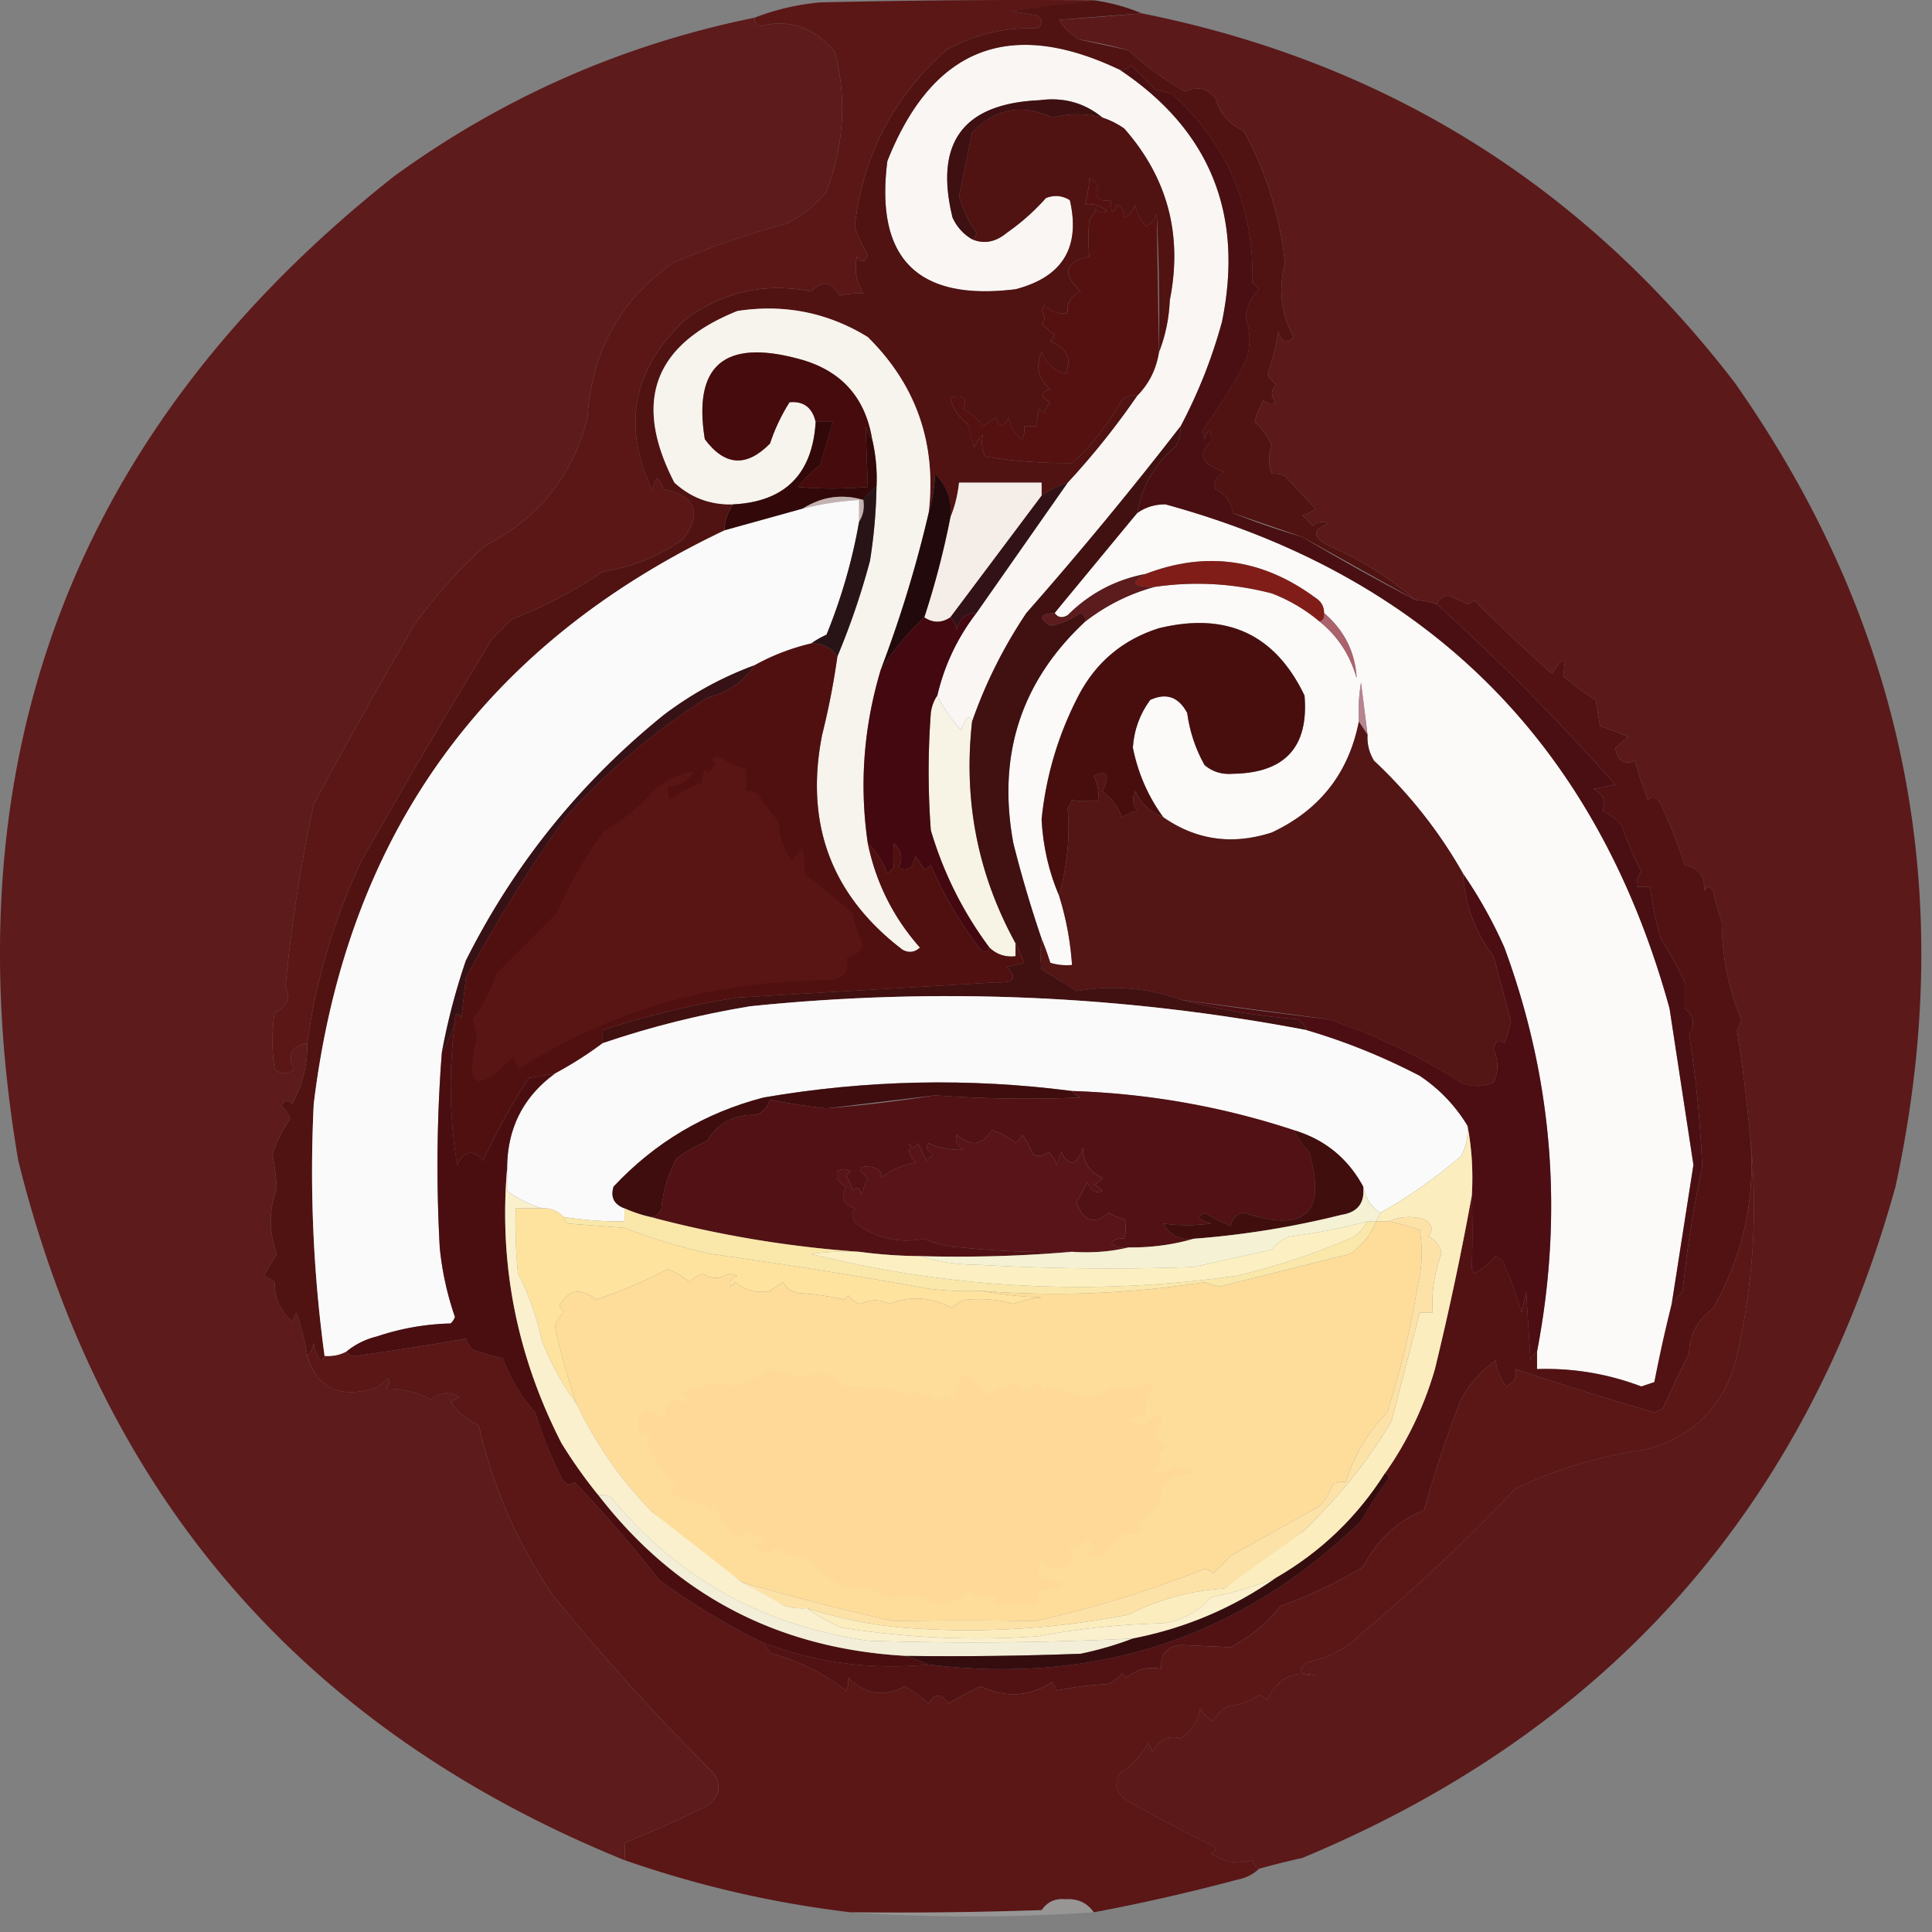 <svg xmlns="http://www.w3.org/2000/svg" width="122" height="122" stroke="none" stroke-linecap="round" stroke-linejoin="round" fill="#fff" fill-rule="evenodd"><rect width="100%" height="100%" fill="#808080" stroke="none"/><path d="M69.068.017l-5.213.686 1.646.274c.366.275.366.549 0 .823-2.009-.101-3.93.356-5.763 1.372-3.345 2.987-5.266 6.691-5.763 11.114.197.639.471 1.234.823 1.784-.14.501-.369.547-.686.137-.181.833-.044 1.61.412 2.332-.534-.035-1.036.011-1.509.137-.492-.913-1.086-1.004-1.784-.275-2.949-.577-5.601.017-7.957 1.784-3.332 3.115-4.018 6.728-2.058 10.839.116-1.012.345-1.058.686-.137 2.039.435 2.451 1.487 1.235 3.156-1.502 1.077-3.195 1.763-5.077 2.058-1.79 1.21-3.712 2.216-5.762 3.018l-1.235 1.235c-2.8 4.59-5.544 9.255-8.232 13.995-1.734 3.691-2.877 7.532-3.43 11.525-1.008.188-1.282.737-.824 1.647-.413.342-.825.342-1.235 0a11.671 11.671 0 0 1 0-3.567c.784-.373 1.013-.921.686-1.647a97.416 97.416 0 0 1 1.784-11.525c2.034-3.794 4.138-7.545 6.311-11.251 1.306-1.855 2.815-3.548 4.528-5.076 3.377-1.73 5.526-4.428 6.449-8.095.248-4.112 2.032-7.359 5.351-9.742 2.315-.991 4.693-1.814 7.135-2.47 1.026-.477 1.895-1.163 2.607-2.058 1.095-2.897 1.278-5.824.549-8.781-1.318-1.594-2.919-2.143-4.802-1.647-.219-.125-.31-.308-.274-.549 1.305-.509 2.677-.829 4.116-.961C57.542.017 63.305-.029 69.068.017z" fill="#5b1716"/><path d="M72.087.84c15.385 3.075 27.87 10.85 37.456 23.324 10.777 15.346 14.162 32.268 10.153 50.765-5.599 20.201-18.084 34.332-37.457 42.396-.93.205-1.845.433-2.744.686-.199-.115-.335-.298-.411-.549-.904.283-1.773.146-2.607-.412.366-.183.366-.365 0-.548-1.767-.863-3.505-1.778-5.214-2.745-.771-.436-.954-1.03-.549-1.783.764-.482 1.358-1.122 1.784-1.921l.274.549c.434-.78 1.029-1.054 1.784-.824.68-.458 1.092-1.099 1.235-1.921a1.796 1.796 0 0 0 .823.823c.229-.412.549-.731.961-.96.719-.042 1.359-.27 1.921-.686l.549.275c.645-1.351 1.651-1.854 3.019-1.51-1.028.009-1.211-.265-.549-.824 1.388-.282 2.577-.922 3.568-1.921 3.381-2.833 6.583-5.851 9.604-9.055a27.882 27.882 0 0 1 8.232-2.469c2.854-.751 4.73-2.534 5.625-5.351 1.173-4.836 1.493-9.684.96-14.543-.204-2.207-.478-4.402-.823-6.586a3.122 3.122 0 0 0 .275-.686c-.797-1.879-1.209-3.938-1.235-6.174-.226-.628-.409-1.268-.549-1.921-.183-.366-.365-.366-.549 0 .04-.939-.372-1.488-1.235-1.647-.425-1.3-.928-2.581-1.509-3.841-.234-.446-.508-.537-.823-.275a25.274 25.274 0 0 1-.823-2.47c-.687.288-1.099.014-1.235-.823l.824-.686c-.592-.251-1.187-.479-1.784-.686l-.274-1.646c-.727-.439-1.413-.943-2.058-1.509.219-1.234-.009-1.28-.686-.138-1.71-1.513-3.356-3.068-4.939-4.665-.114.125-.251.217-.411.274-.396-.22-.807-.403-1.235-.548-.357.037-.585.22-.686.548-.444-.148-.901-.238-1.372-.274-1.642-1.407-3.471-2.55-5.488-3.43-1.022-.54-1.022-.997 0-1.372-.352-.188-.673-.142-.961.138l-.686-.686c.308-.069.583-.206.824-.411l-1.921-2.058a1.354 1.354 0 0 0-.823-.137c-.243-.61-.243-1.204 0-1.784-.264-.571-.629-1.075-1.098-1.509a8.181 8.181 0 0 1 .549-1.372c.26.227.535.272.823.137-.366-.366-.366-.731 0-1.098-.235-.189-.418-.418-.549-.686.314-.892.543-1.806.686-2.744.175.749.496.886.961.411-.801-1.479-.984-3.033-.549-4.665-.316-2.961-1.185-5.75-2.607-8.369-.92-.396-1.514-1.082-1.784-2.058-.553-.628-1.194-.765-1.921-.411-1.294-.737-2.483-1.606-3.567-2.607a33.335 33.335 0 0 0-3.155-.686 3.985 3.985 0 0 1-1.235-1.235A175.419 175.419 0 0 0 72.087.84z" fill="#5c191a" opacity=".989"/><path d="M70.715 4.408c5.695 3.806 7.845 9.111 6.449 15.916-.631 2.306-1.5 4.501-2.607 6.586-3.114 4.025-6.361 7.958-9.742 11.799-1.445 2.159-2.589 4.445-3.43 6.86-.016-.149-.108-.24-.274-.275-.206.24-.344.514-.412.823-.614-.67-1.117-1.401-1.509-2.195.443-1.91 1.267-3.648 2.47-5.213l5.762-8.232c1.593-1.718 3.056-3.548 4.391-5.488.743-.754 1.2-1.668 1.372-2.744.405-1.024.634-2.122.686-3.293.821-4.118-.14-7.731-2.881-10.839-.433-.3-.891-.529-1.372-.686-1.136-.936-2.462-1.302-3.979-1.098-4.82.211-6.649 2.681-5.488 7.409.273.593.685 1.05 1.235 1.372.756.318 1.487.181 2.195-.412.904-.63 1.728-1.362 2.47-2.195.533-.204 1.036-.158 1.509.137.682 2.978-.462 4.854-3.43 5.625-6.186.766-8.884-1.933-8.095-8.095 2.839-7.159 7.732-9.08 14.681-5.763z" fill="#f9f6f4"/><path d="M47.664 1.115c-.036.24.055.423.274.549 1.883-.496 3.484.053 4.802 1.646.73 2.957.546 5.884-.549 8.781-.712.895-1.58 1.581-2.607 2.058-2.441.656-4.82 1.479-7.135 2.47-3.319 2.383-5.103 5.63-5.351 9.741-.922 3.668-3.071 6.365-6.449 8.095-1.713 1.529-3.222 3.221-4.527 5.076a336.978 336.978 0 0 0-6.311 11.251c-.824 3.803-1.419 7.645-1.784 11.525.327.725.098 1.274-.686 1.647-.183 1.188-.183 2.378 0 3.567.41.342.822.342 1.235 0-.458-.91-.184-1.459.824-1.647.024 1.367-.296 2.648-.961 3.842-.251-.317-.479-.271-.686.137.295.203.478.477.549.823a8.589 8.589 0 0 0-1.097 2.195c.139.744.231 1.476.274 2.195-.512 1.317-.512 2.689 0 4.116l-.823 1.372c.252.103.48.24.686.411-.001 1.009.364 1.832 1.097 2.47l.275-.549c.337.982.566 1.896.686 2.744.624 1.989 1.996 2.675 4.116 2.058.392-.128.713-.356.96-.686.169.261.124.489-.137.686 1.052-.01 2.012.218 2.881.686.61-.488 1.204-.534 1.784-.137l-.549.275c.45.668 1.045 1.171 1.784 1.509.844 3.8 2.399 7.367 4.665 10.702 3.173 3.907 6.558 7.657 10.153 11.251.526.777.389 1.463-.412 2.057-1.703.858-3.441 1.635-5.214 2.333.034.374.034.74 0 1.098-20.253-8.226-33.013-22.952-38.279-44.18-4.339-25.502 3.573-46.221 23.736-62.153 6.862-4.986 14.454-8.325 22.776-10.016z" fill="#5c1a1b" opacity=".988"/><path d="M69.068.017c1.063.149 2.07.423 3.019.824l-5.214.411a3.978 3.978 0 0 0 1.235 1.234l3.155.686c1.084 1.001 2.274 1.87 3.567 2.607.727-.353 1.368-.217 1.921.412.27.977.864 1.663 1.784 2.058 1.422 2.619 2.291 5.409 2.607 8.37-.434 1.631-.252 3.186.549 4.665-.465.474-.785.337-.961-.412-.143.939-.371 1.853-.686 2.744.131.268.314.497.549.686-.366.365-.366.731 0 1.098-.288.134-.563.089-.823-.138-.225.442-.407.899-.549 1.372.468.435.834.938 1.098 1.509-.243.58-.243 1.174 0 1.784.289-.041.563.005.823.137l1.921 2.058c-.24.206-.515.344-.824.411l.686.686c.288-.279.608-.325.961-.137-1.022.374-1.022.832 0 1.372 2.017.88 3.846 2.024 5.488 3.431l-7.135-3.979-4.391-1.509c-.09-.687-.456-1.191-1.098-1.509-.154-.43.029-.796.549-1.098-1.438-.474-1.712-1.115-.823-1.921-.026-.81-.163-.856-.412-.137l-.137-.549c1.01-1.382 1.925-2.846 2.744-4.391.306-.853.306-1.768 0-2.744.049-.706.324-1.301.823-1.784l-.412-.411c.116-4.78-1.576-8.758-5.077-11.937L72.91 5.643a18.621 18.621 0 0 0-1.509-1.509c-.184.206-.413.298-.686.274-6.949-3.317-11.842-1.396-14.681 5.762-.79 6.162 1.909 8.861 8.095 8.095 2.969-.771 4.112-2.647 3.43-5.625-.473-.295-.977-.341-1.509-.137-.742.834-1.565 1.565-2.47 2.195-.708.592-1.439.729-2.195.412.164-.065.255-.202.274-.412-.497-.714-.863-1.491-1.098-2.333l.823-3.979c1.466-1.542 3.158-1.862 5.076-.96 1.036-.279 2.088-.279 3.156 0 .482.157.939.386 1.372.686 2.741 3.108 3.702 6.721 2.881 10.839-.052 1.171-.281 2.269-.686 3.293.046-2.929 0-5.855-.138-8.781-.1.387-.329.662-.686.823-.358-.388-.587-.845-.686-1.371-.101.386-.33.661-.686.823.056-.282-.081-.557-.412-.823-.298.667-.435.575-.412-.275-.829.108-1.104-.166-.823-.823-.091-.275-.274-.457-.548-.549-.025.473-.117 1.022-.275 1.647.529-.074.986.063 1.372.412-.261.169-.489.123-.686-.138-.103.251-.24.48-.412.686-.081.772-.081 1.55 0 2.333-1.571.325-1.753 1.056-.549 2.195-.619.253-.893.71-.823 1.372-.61.088-1.113-.095-1.509-.548l-.138.411c.254.316.254.59 0 .823l.824.686a1.005 1.005 0 0 1-.275.411c1.064.43 1.383 1.116.96 2.059-.711-.23-1.213-.687-1.509-1.372-.396.902-.212 1.68.549 2.333-.656.19-.656.464 0 .824-.172.206-.309.434-.411.686l-.275-.274a2.312 2.312 0 0 0-.137 1.098h-.824a1.353 1.353 0 0 1-.137.823c-.477-.334-.752-.791-.823-1.372-.359.656-.634.656-.823 0l-.824.549c-.323-.46-.735-.826-1.234-1.098.258-.701-.017-.929-.823-.686.167.686.533 1.236 1.098 1.646.159.497.295 1.0.412 1.509.115-.321.298-.596.548-.824-.112.473-.066.931.138 1.372 1.742.291 3.571.428 5.488.411 1.17-1.033 2.222-2.359 3.155-3.979.278-.23.598-.321.961-.274-1.335 1.94-2.798 3.77-4.391 5.488-.596.194-1.145.468-1.647.823v-.823h-5.214c-.082.788-.266 1.52-.548 2.195.117-1.078-.203-1.992-.961-2.744-.05.877-.187 1.7-.411 2.47.513-4.367-.768-8.072-3.842-11.114-2.525-1.55-5.27-2.098-8.232-1.646-5.291 2.126-6.617 5.74-3.979 10.839 1.051.96 2.286 1.418 3.704 1.372-.338.494-.52 1.042-.548 1.647C30.504 40.746 21.86 52.821 19.812 69.716c-.262 5.332-.033 10.637.686 15.916-.017.149-.108.24-.275.274a2.824 2.824 0 0 1-.411-1.097c-.064.339-.201.614-.411.823-.12-.848-.349-1.763-.686-2.744l-.274.549c-.733-.638-1.099-1.461-1.098-2.47-.206-.172-.435-.309-.686-.411l.824-1.372c-.512-1.427-.512-2.799 0-4.116-.043-.719-.135-1.451-.275-2.195a8.605 8.605 0 0 1 1.098-2.195c-.071-.346-.254-.62-.549-.823.206-.408.435-.454.686-.137.664-1.194.985-2.474.961-3.842.553-3.992 1.696-7.834 3.43-11.525 2.688-4.74 5.432-9.405 8.233-13.995l1.234-1.235c2.051-.802 3.972-1.808 5.763-3.018 1.882-.295 3.574-.982 5.077-2.058 1.216-1.669.804-2.72-1.235-3.155-.34-.921-.569-.876-.686.137-1.96-4.111-1.274-7.725 2.058-10.839 2.356-1.766 5.009-2.361 7.958-1.784.697-.73 1.292-.639 1.784.274.472-.126.976-.172 1.509-.137-.456-.722-.593-1.5-.412-2.332.317.409.546.363.686-.138-.352-.55-.626-1.145-.823-1.784.497-4.422 2.418-8.127 5.763-11.113 1.832-1.016 3.753-1.473 5.763-1.372.366-.274.366-.548 0-.823L63.854.703C65.625.432 67.363.203 69.068.017z" fill="#511212"/><path d="M73.184 22.244c-.172 1.076-.629 1.99-1.372 2.744-.363-.047-.683.045-.961.274-.934 1.62-1.986 2.946-3.156 3.979-1.917.016-3.746-.12-5.488-.412-.204-.441-.25-.898-.137-1.372a1.999 1.999 0 0 0-.548.823l-.412-1.509c-.565-.411-.931-.96-1.098-1.647.807-.243 1.081-.014.824.686.5.272.911.638 1.234 1.098l.823-.548c.19.656.465.656.824 0 .071.581.345 1.038.823 1.372.132-.26.178-.534.137-.823h.824a2.318 2.318 0 0 1 .137-1.098l.274.275a2.585 2.585 0 0 1 .412-.686c-.656-.359-.656-.634 0-.823-.762-.653-.945-1.431-.549-2.333.296.686.799 1.143 1.509 1.372.423-.942.104-1.628-.96-2.058.125-.114.217-.251.274-.412l-.823-.686c.254-.233.254-.508 0-.824l.138-.412c.396.454.9.638 1.509.549-.07-.662.204-1.119.823-1.372-1.204-1.139-1.021-1.871.549-2.195-.081-.783-.081-1.56 0-2.332.172-.206.309-.435.412-.686.197.261.425.306.686.137-.385-.348-.843-.485-1.372-.411.157-.625.249-1.174.274-1.647.274.091.457.274.549.549-.281.657-.006.932.823.823-.024.851.114.942.411.275.33.266.468.541.412.823.357-.162.586-.436.686-.823.099.527.328.985.686 1.372.357-.162.585-.437.686-.824l.137 8.781z" fill="#551110"/><path d="M69.617 7.426c-1.069-.279-2.12-.279-3.156 0-1.918-.902-3.61-.582-5.077.961l-.823 3.979a7.64 7.64 0 0 0 1.097 2.333c-.019.21-.111.347-.274.411-.55-.322-.962-.779-1.235-1.372-1.161-4.728.668-7.197 5.488-7.409 1.517-.205 2.843.161 3.979 1.098z" fill="#3e1011"/><path d="M58.641 32.397c-.785 3.361-1.791 6.654-3.019 9.879-1.088 3.625-1.363 7.283-.823 10.976.512 2.487 1.61 4.683 3.293 6.586-.335.305-.701.351-1.098.137-4.499-3.431-6.191-7.958-5.077-13.583a47.025 47.025 0 0 0 .961-4.939c.819-1.954 1.505-3.966 2.058-6.037a32.937 32.937 0 0 0 .412-4.665c.049-1.024-.043-2.031-.274-3.018-.444-2.686-1.999-4.378-4.665-5.077-4.683-1.256-6.65.436-5.9 5.077 1.26 1.695 2.632 1.787 4.116.275.309-.93.721-1.799 1.235-2.607.885-.079 1.434.333 1.646 1.234-.201 3.311-1.939 5.049-5.213 5.213-1.419.046-2.654-.412-3.704-1.372-2.639-5.099-1.313-8.713 3.979-10.839 2.963-.452 5.706.097 8.232 1.647 3.074 3.042 4.354 6.746 3.842 11.114z" fill="#f7f3ed"/><path d="M55.073 27.732c-.211-.209-.348-.484-.412-.823l.137 3.841c-1.564.13-3.027.13-4.391 0 .393-.517.85-.975 1.372-1.372l.823-2.744h-1.098c-.212-.902-.761-1.314-1.647-1.235-.515.808-.926 1.677-1.235 2.607-1.484 1.512-2.856 1.421-4.116-.275-.75-4.641 1.216-6.333 5.9-5.077 2.666.699 4.221 2.391 4.665 5.077z" fill="#460b0c"/><path d="M51.506 26.635h1.098l-.823 2.744a7.116 7.116 0 0 0-1.372 1.372c1.363.13 2.827.13 4.391 0l-.137-3.842c.063.34.201.614.411.824.231.988.323 1.994.275 3.019-.337.221-.612.495-.823.823-1.347-.403-2.627-.22-3.842.549l-4.939 1.372c.028-.604.211-1.153.549-1.646 3.275-.165 5.013-1.903 5.213-5.214z" fill="#320809"/><path d="M65.775 31.3l-5.763 7.684c-.549.365-1.098.365-1.647 0 .673-2.051 1.222-4.156 1.647-6.312.283-.675.466-1.407.549-2.195h5.214v.824z" fill="#f4ede8"/><path d="M54.525 31.574c.078.526-.013.983-.275 1.372v-1.372c-1.209.068-2.398.251-3.567.549 1.214-.769 2.495-.952 3.842-.549z" fill="#c4b2b1"/><path d="M54.25 32.946c-.425 2.431-1.111 4.809-2.058 7.135-.358.16-.677.343-.961.548-1.274.302-2.464.759-3.568 1.372-2.082.766-4.002 1.818-5.762 3.156-5.29 4.282-9.452 9.45-12.486 15.504a40.71 40.71 0 0 0-1.509 5.762c-.319 4.069-.364 8.185-.137 12.348a19.024 19.024 0 0 0 .961 4.391c-.058.161-.149.298-.275.411-1.603.041-3.158.316-4.665.824-.724.179-1.364.499-1.921.96-.423.22-.88.311-1.372.275a86.296 86.296 0 0 1-.686-15.916c2.049-16.896 10.692-28.97 25.932-36.221l4.939-1.372c1.169-.298 2.358-.48 3.567-.549v1.372z" fill="#fbfafa"/><path d="M60.013 32.672c-.424 2.156-.974 4.26-1.646 6.311-1.042.985-1.957 2.083-2.744 3.293a76.969 76.969 0 0 0 3.019-9.879c.224-.77.362-1.593.411-2.469.757.752 1.078 1.667.96 2.744z" fill="#220a0c"/><path d="M105.564 82.339l-1.098 4.939-.823.274c-2.119-.804-4.315-1.17-6.586-1.098v-1.098c1.681-8.726.995-17.233-2.058-25.52-.738-1.661-1.607-3.216-2.607-4.665-1.496-2.644-3.371-5.022-5.625-7.134-.309-.506-.447-1.055-.411-1.647l-.411-3.293c-.137.818-.183 1.642-.137 2.47-.64 3.248-2.47 5.581-5.488 6.997-2.491.809-4.778.489-6.86-.961-.956-1.306-1.596-2.77-1.921-4.391.074-1.122.439-2.128 1.097-3.018 1.014-.465 1.792-.191 2.332.823.161 1.182.527 2.279 1.098 3.293.5.424 1.095.607 1.784.549 3.294-.045 4.803-1.692 4.527-4.939-1.851-3.874-4.915-5.292-9.193-4.253-2.275.72-3.967 2.138-5.077 4.253-1.276 2.458-2.054 5.064-2.332 7.821.091 1.698.456 3.299 1.098 4.802.447 1.425.721 2.888.823 4.391-.466.044-.923-.002-1.372-.138-.167-.534-.35-1.038-.549-1.509-.676-1.983-1.271-3.995-1.784-6.037-1.029-5.555.48-10.22 4.528-13.995 1.331-1.032 2.795-1.763 4.39-2.195 2.489-.364 4.959-.227 7.409.412 1.113.429 2.118 1.024 3.018 1.783 1.137.917 1.915 2.106 2.332 3.567-.093-1.651-.779-3.023-2.058-4.116-.003-.416-.186-.736-.549-.961-3.328-2.461-6.896-2.964-10.702-1.509-1.911.361-3.557 1.23-4.939 2.607-.343.203-.617.157-.823-.137a85.535 85.535 0 0 1 5.214-6.311c.519-.371 1.114-.554 1.783-.549 16.637 4.563 27.247 15.173 31.831 31.831l1.509 9.879-1.372 8.781z" fill="#fbfaf9"/><path d="M67.422 30.476l-5.763 8.232c-.704.025-1.116.392-1.235 1.098-.064-.34-.201-.614-.412-.823l5.762-7.684c.502-.356 1.05-.63 1.647-.824z" fill="#321216"/><path d="M55.348 30.751a32.968 32.968 0 0 1-.412 4.665c-.553 2.071-1.239 4.083-2.058 6.037-.391-.561-.939-.836-1.647-.824.283-.205.603-.388.96-.549.946-2.326 1.633-4.704 2.058-7.135.26-.389.352-.847.274-1.372.212-.328.486-.603.824-.824z" fill="#281417"/><path d="M83.612 38.708c.047.272-.044.455-.275.549-.9-.76-1.906-1.355-3.018-1.784-2.45-.639-4.92-.776-7.409-.412-1.39.007-1.573-.267-.549-.823 3.807-1.455 7.374-.952 10.702 1.509.363.224.546.544.549.96z" fill="#811d18"/><path d="M89.374 37.885c.471.036.928.126 1.372.274 3.984 3.61 7.735 7.406 11.251 11.388l-1.372.275c.64.341.823.798.549 1.372a3.165 3.165 0 0 1 1.235.96c.351 1.004.762 1.965 1.234 2.881-.229.278-.321.598-.274.961h.824c.14 1.112.369 2.21.686 3.293a20.175 20.175 0 0 1 1.509 2.744v1.647c.577.447.668.995.274 1.646a71.353 71.353 0 0 1 .824 8.37c-.548 2.561-.96 5.167-1.235 7.821-.234.294-.463.568-.686.824l1.372-8.781-1.509-9.879c-4.584-16.658-15.194-27.269-31.831-31.831-.67-.005-1.264.178-1.783.549.297-1.717 1.121-3.135 2.469-4.253.178-.395.27-.807.275-1.235 1.107-2.085 1.976-4.28 2.607-6.586 1.396-6.805-.754-12.11-6.449-15.916.273.024.502-.068.686-.274a18.39 18.39 0 0 1 1.509 1.509l1.098.274c3.501 3.178 5.193 7.157 5.076 11.937l.412.411c-.499.483-.774 1.077-.823 1.784.306.977.306 1.891 0 2.744-.819 1.545-1.734 3.009-2.744 4.391l.137.549c.249-.719.386-.674.411.137-.889.806-.615 1.446.823 1.921-.52.302-.702.668-.549 1.098.641.319 1.008.822 1.098 1.509 1.421.57 2.884 1.073 4.391 1.509 2.349 1.402 4.727 2.728 7.134 3.979z" fill="#4a0f12"/><path d="M72.361 36.239c-1.024.556-.841.831.548.824-1.595.432-3.059 1.163-4.391 2.195.036-.241-.055-.424-.274-.549-.579.398-1.219.672-1.921.823-.765-.503-.674-.777.275-.823.206.295.48.34.823.138 1.383-1.377 3.029-2.246 4.94-2.607z" fill="#5c1b1c"/><path d="M83.611 38.709c1.278 1.092 1.964 2.465 2.058 4.116-.417-1.461-1.195-2.65-2.333-3.568.23-.094.321-.277.274-.549z" fill="#aa636c"/><path d="M86.356 46.392l-.549-.823c-.045-.828.001-1.651.138-2.469l.411 3.293z" fill="#b78490"/><path d="M73.459 51.606c-.803-.299-1.398-.848-1.784-1.646-.198.442-.152.854.137 1.235-.347.085-.668.222-.961.411-.262-.672-.673-1.221-1.235-1.646.505-1.052.322-1.372-.549-.96.249.466.34.969.274 1.509-.597.115-1.145.115-1.646 0l-.275.549c.156 1.823-.027 3.652-.549 5.488-.641-1.503-1.007-3.104-1.098-4.802.279-2.756 1.056-5.363 2.333-7.821 1.109-2.115 2.802-3.533 5.077-4.253 4.277-1.038 7.341.38 9.193 4.253.275 3.248-1.234 4.894-4.528 4.939-.689.058-1.283-.125-1.783-.549-.571-1.014-.936-2.111-1.098-3.293-.54-1.014-1.317-1.288-2.333-.823-.658.891-1.024 1.896-1.098 3.018.326 1.62.966 3.084 1.921 4.391z" fill="#480e0e"/><path d="M59.189 43.922c.392.794.895 1.525 1.509 2.195.069-.308.205-.583.412-.824.166.034.258.126.274.275-.558 4.984.357 9.649 2.744 13.995v.823c-.647.068-1.196-.115-1.647-.548-1.667-2.236-2.901-4.705-3.704-7.409-.183-2.47-.183-4.94 0-7.409.058-.428.195-.793.411-1.098z" fill="#f7f3e5"/><path d="M61.659 38.709c-1.203 1.566-2.026 3.303-2.47 5.214-.217.304-.354.67-.411 1.098-.183 2.469-.183 4.939 0 7.409.803 2.704 2.038 5.174 3.704 7.409-.109.281-.292.327-.549.137-1.27-1.64-2.321-3.424-3.156-5.351a1.008 1.008 0 0 1-.411.275l-.549-.824c-.065.205-.156.434-.274.686-.274.183-.549.183-.823 0 .32-.512.229-1.015-.274-1.509-.053.484-.053.988 0 1.509l-.412.412c-.281-.752-.693-1.392-1.235-1.921-.54-3.692-.265-7.351.823-10.976a18.074 18.074 0 0 1 2.744-3.293c.548.366 1.098.366 1.646 0 .211.209.348.484.411.824.118-.706.53-1.072 1.235-1.098z" fill="#440810"/><path d="M85.807 45.569l.549.824a2.768 2.768 0 0 0 .411 1.646c2.255 2.113 4.129 4.491 5.625 7.135.104 1.944.744 3.682 1.921 5.214l1.098 4.116c-.11.466-.247.923-.412 1.372-.375-.281-.604-.144-.686.411.322.692.322 1.378 0 2.058-.666.313-1.352.313-2.058 0-2.63-1.659-5.42-2.985-8.37-3.979l-9.329-1.235c-2.118-.758-4.313-.941-6.586-.548l-2.195-1.372c-.093-.591-.093-1.232 0-1.921.199.471.381.974.548 1.509a3.543 3.543 0 0 0 1.372.137c-.102-1.502-.376-2.966-.823-4.391.522-1.836.705-3.665.548-5.488l.274-.549c.501.115 1.05.115 1.647 0 .066-.54-.026-1.043-.274-1.509.87-.411 1.053-.092.548.96.561.425.973.975 1.235 1.647.293-.19.613-.327.96-.411-.289-.381-.334-.793-.137-1.235.386.798.98 1.347 1.784 1.647 2.083 1.45 4.369 1.77 6.86.961 3.019-1.417 4.848-3.749 5.488-6.998z" fill="#541515"/><path d="M47.664 42.001c-.708 1.055-1.714 1.741-3.018 2.058-3.304 2.092-6.276 4.607-8.918 7.546-2.321 3.238-4.424 6.622-6.311 10.153l-.274 2.47c-.304-.333-.441-.241-.411.275-.173.679-.448 1.319-.824 1.921.361-1.953.864-3.874 1.509-5.763 3.033-6.054 7.195-11.222 12.485-15.504 1.76-1.337 3.68-2.389 5.762-3.155z" fill="#361115"/><path d="M74.556 26.909c-.005.428-.097.84-.275 1.235-1.349 1.118-2.172 2.537-2.469 4.253l-5.214 6.312c-.948.046-1.04.32-.274.823.701-.151 1.341-.426 1.921-.823.219.125.31.308.274.548-4.048 3.775-5.557 8.44-4.528 13.995a76.396 76.396 0 0 0 1.784 6.037c-.093.689-.093 1.329 0 1.921l2.195 1.372c2.273-.392 4.468-.209 6.586.548 2.395.619 4.865 1.03 7.409 1.235.242.194.425.423.549.686-11.612-2.213-23.32-2.716-35.124-1.509-3.183.521-6.293 1.299-9.33 2.333v-.824c2.768-.911 5.604-1.597 8.507-2.058l16.326-.961c1.146.056 1.375-.265.686-.96l1.098-.275c-.165-.445-.347-.857-.549-1.235-2.388-4.346-3.302-9.011-2.744-13.995.841-2.414 1.985-4.701 3.43-6.86 3.381-3.841 6.628-7.774 9.742-11.8z" fill="#411011"/><path d="M51.231 40.629c.707-.012 1.256.262 1.647.823-.232 1.66-.552 3.307-.961 4.939-1.115 5.625.578 10.152 5.077 13.583.396.214.762.169 1.098-.137-1.683-1.903-2.781-4.098-3.293-6.586.542.529.953 1.169 1.234 1.921l.412-.412c-.053-.522-.053-1.025 0-1.509.503.493.594.997.274 1.509.275.183.549.183.823 0 .118-.252.21-.481.275-.686l.549.823c.161-.057.298-.149.411-.274.834 1.927 1.886 3.711 3.155 5.351.257.19.44.144.549-.137.45.434 1.0.616 1.646.549v-.823c.202.378.385.79.549 1.235l-1.098.275c.688.696.459 1.016-.686.961l-16.327.96c-2.903.461-5.739 1.147-8.507 2.058v.823c-.929.697-1.935 1.337-3.018 1.921l-1.646.274c-1.081 1.644-2.041 3.381-2.881 5.214-.655-.729-1.204-.638-1.647.275-.491-3.013-.537-6.032-.137-9.055-.029-.516.108-.607.412-.275l.274-2.47a91.273 91.273 0 0 1 6.311-10.153c2.642-2.939 5.614-5.454 8.918-7.546 1.304-.317 2.311-1.003 3.019-2.058 1.104-.613 2.293-1.071 3.567-1.372z" fill="#511010"/><path d="M44.92 48.038c.065-.163.202-.255.412-.274.572.348 1.167.623 1.784.824v1.372c.323-.06.597.031.823.274.345.598.756 1.147 1.235 1.647.015.922.289 1.745.823 2.469l.686-.823c.07.506.116 1.055.137 1.647l3.018 2.469c.124.727.353 1.413.686 2.058-.24.435-.606.709-1.098.823.25.683-.024 1.14-.823 1.372-7.309-.048-13.941 1.827-19.895 5.625l-.274-.823c-2.323 2.407-3.101 2.041-2.333-1.098-.014-.439-.105-.851-.274-1.234.682-.861 1.185-1.821 1.509-2.881l3.842-3.842c.798-1.873 1.804-3.611 3.018-5.214 1.205-.654 2.257-1.523 3.156-2.607.757-.609 1.581-.975 2.47-1.098-.382.611-.931.932-1.647.961-.041.288.005.563.137.823.643-.49 1.33-.856 2.058-1.098-.041-.289.005-.563.137-.823l.274.274c.103-.251.24-.48.411-.686-.062-.11-.154-.155-.274-.138z" fill="#591514"/><path d="M82.514 65.051c2.444.716 4.822 1.677 7.135 2.881 1.253.841 2.259 1.893 3.018 3.156.056.683-.082 1.323-.412 1.921-1.588 1.363-3.28 2.552-5.077 3.567-.558-.3-.924-.848-1.097-1.646-.971-1.794-2.434-2.983-4.391-3.567-4.518-1.488-9.182-2.312-13.995-2.47-6.504-.841-12.998-.704-19.483.412-3.707.966-6.863 2.841-9.467 5.625-.205.666.024 1.123.686 1.372v.823c-1.29.017-2.571-.074-3.841-.275-.352-.392-.809-.576-1.372-.549-.795-.247-1.526-.613-2.195-1.098v-1.372c-.006-2.549 1-4.561 3.018-6.037 1.083-.583 2.089-1.224 3.018-1.921 3.037-1.034 6.147-1.811 9.33-2.333 11.804-1.207 23.512-.703 35.124 1.509z" fill="#fbfafa"/><path d="M67.696 68.893c.115.198.297.335.549.412-3.065.133-6.13.087-9.193-.137l-6.861.823c-1.211-.124-2.4-.307-3.567-.549-.137.503-.457.824-.96.961-1.345-.014-2.351.535-3.018 1.646-.685.296-1.326.663-1.921 1.098-.524.967-.845 2.018-.96 3.156-.115.345-.344.528-.686.549-.571-.129-1.119-.312-1.647-.549-.662-.249-.891-.706-.686-1.372 2.604-2.784 5.76-4.659 9.467-5.625 6.485-1.116 12.979-1.253 19.483-.412z" fill="#3f0d0e"/><path d="M67.696 68.893c4.812.158 9.477.981 13.995 2.469.253.485.573.943.961 1.372 1.151 3.864-.222 5.144-4.116 3.842-.454.088-.728.363-.824.824a9.558 9.558 0 0 1-1.646-.824l-.411.274c.24.206.514.344.823.412-1.026.138-2.033.138-3.018 0 .43.752 1.07 1.073 1.921.961-1.308.381-2.681.564-4.116.549-.406.072-.772-.02-1.098-.274.226-.243.501-.335.823-.275.128-.467.128-.879 0-1.235-.347-.085-.668-.222-.961-.412-.953.78-1.639.552-2.058-.686.263-.389.491-.801.686-1.235.233.551.553.733.96.549a1.221 1.221 0 0 0-.548-.412 1.222 1.222 0 0 0 .548-.412c-.823-.365-1.235-1.005-1.234-1.921-.394 1.171-.851 1.263-1.372.275l-.274.823a2.005 2.005 0 0 0-.549-.823c-.288.279-.608.325-.961.137-.177-.441-.406-.853-.686-1.235a1.222 1.222 0 0 1-.412.549c-.441-.381-.944-.655-1.509-.823-.599.988-1.331 1.079-2.195.275-.139.41-.002.731.412.961-.749.042-1.481-.095-2.195-.412-.217.234-.126.463.275.686l-.411.412-.549-1.098c-.183.366-.366.366-.549 0-.073.457.064.868.411 1.235-.815.129-1.547.449-2.195.96.108-.335-.075-.563-.549-.686-.922-.103-1.013.126-.274.686a7.864 7.864 0 0 0-.411 1.098c-.087-.494-.27-.586-.549-.274-.085-.347-.222-.668-.411-.961l.275-.275c-.275-.183-.549-.183-.823 0-.122.417.061.737.548.961-.368.64-.185 1.098.549 1.372-.267.401-.175.767.274 1.098 1.271.844 2.643 1.118 4.116.823.722.336 1.5.519 2.332.549 2.354.242 4.687.334 6.997.274-3.152.274-6.354.364-9.604.275-1.288-.011-2.568-.103-3.842-.275-4.455-.312-8.846-1.044-13.171-2.195.343-.021.572-.204.686-.548.116-1.137.436-2.189.961-3.156.595-.435 1.236-.801 1.921-1.098.668-1.111 1.674-1.66 3.019-1.646.503-.138.824-.457.96-.961 1.167.242 2.356.425 3.568.549 2.33-.194 4.616-.469 6.86-.824a78.704 78.704 0 0 0 9.193.138c-.251-.076-.434-.214-.549-.412z" fill="#521114"/><path d="M71.264 78.772c-1.135.27-2.324.361-3.567.274-2.31.059-4.643-.032-6.997-.274-.833-.03-1.611-.213-2.333-.549-1.474.295-2.846.021-4.117-.823-.449-.33-.541-.697-.274-1.098-.734-.274-.917-.732-.549-1.372-.487-.224-.67-.543-.549-.96.274-.183.549-.183.823 0l-.275.274c.19.293.327.613.412.961.279-.311.462-.22.549.275.11-.377.247-.743.412-1.098-.739-.56-.647-.789.274-.686.473.123.656.352.549.686.648-.511 1.38-.831 2.195-.961-.347-.367-.484-.778-.412-1.234.183.365.366.365.549 0l.549 1.098.411-.412c-.401-.222-.492-.452-.275-.686.714.316 1.446.454 2.195.411-.413-.23-.551-.55-.411-.961.864.805 1.596.714 2.195-.274.565.168 1.068.442 1.509.824.19-.144.327-.328.411-.549.28.382.509.794.686 1.235.352.188.673.142.961-.138.251.228.433.502.548.824l.274-.824c.521.989.978.897 1.372-.274-.001.915.411 1.556 1.234 1.921a1.224 1.224 0 0 1-.548.411c.222.085.405.221.548.411-.407.184-.727.001-.96-.549-.194.434-.423.845-.686 1.235.419 1.238 1.105 1.466 2.058.686.293.189.613.327.961.411.128.356.128.768 0 1.234-.323-.06-.597.032-.823.275.326.255.692.346 1.098.275z" fill="#59141a"/><path d="M92.392 55.173c1.001 1.449 1.87 3.004 2.607 4.665 3.052 8.287 3.738 16.794 2.058 25.52-.199.115-.335.297-.411.548l-.275-4.391-.275 1.372c-.326-1.113-.737-2.211-1.234-3.293l-.411-.275c-.373.463-.83.83-1.372 1.098l-.137-.274c.044-1.551.044-3.106 0-4.665.088-1.516-.003-2.98-.274-4.391-.76-1.263-1.766-2.315-3.018-3.156-2.312-1.204-4.69-2.165-7.135-2.881-.124-.263-.307-.492-.548-.686-2.545-.205-5.014-.617-7.409-1.235 3.082.455 6.191.867 9.33 1.235a39.001 39.001 0 0 1 8.37 3.979c.706.313 1.392.313 2.058 0 .322-.68.322-1.366 0-2.058.082-.555.311-.693.686-.412.165-.449.302-.906.412-1.372l-1.098-4.116c-1.177-1.532-1.817-3.27-1.921-5.214z" fill="#4c0e13"/><path d="M81.691 71.363c1.956.584 3.419 1.773 4.391 3.567.115 1.03-.343 1.624-1.372 1.784-3.073.768-6.182 1.272-9.329 1.509-.851.113-1.491-.208-1.921-.96.986.138 1.992.138 3.019 0a1.865 1.865 0 0 1-.824-.412l.412-.274c.52.326 1.069.6 1.646.823.096-.461.37-.736.823-.823 3.895 1.302 5.267.022 4.116-3.842-.388-.429-.708-.886-.96-1.372z" fill="#410e0e"/><path d="M34.218 76.302c.564-.027 1.021.156 1.372.549.03.169.122.307.275.412l3.567.274c1.793.699 3.622 1.248 5.488 1.647 4.731.666 9.304 1.397 13.721 2.195 1.094.137 2.191.183 3.293.137 1.23.227 2.51.364 3.841.412-.621.065-1.216.202-1.784.411-.912-.265-1.872-.356-2.881-.274-.41.057-.73.24-.96.549-1.336-.72-2.662-.811-3.979-.275-.609-.302-1.204-.302-1.784 0-.364-.07-.638-.253-.823-.548l-.275.274c-.936-.217-1.896-.355-2.881-.412-.428-.087-.748-.316-.96-.686l-.824.549c-.772.173-1.504-.01-2.195-.549l-.274.275c-.125-.342.012-.57.412-.686l-.549-.137c-.548.366-1.098.366-1.646 0-.322.115-.596.298-.823.549-.412-.344-.87-.618-1.372-.823-1.45.742-2.959 1.383-4.528 1.921-1.005-.779-1.782-.642-2.333.412a.999.999 0 0 1 .275.412c-.251.227-.434.501-.549.823.35 1.69.808 3.336 1.372 4.939-.889-1.217-1.621-2.543-2.196-3.979-.315-1.496-.818-2.914-1.509-4.253-.137-1.369-.183-2.741-.137-4.116h1.646z" fill="#fee39f"/><path d="M86.905 77.125h.823a15.095 15.095 0 0 1 1.921.549c.205 1.181.16 2.37-.137 3.568a55.148 55.148 0 0 1-1.921 7.957c-1.223 1.257-2.092 2.72-2.607 4.391-.289-.041-.564.005-.824.138-.173.519-.447.977-.823 1.372l-5.625 3.156-1.098 1.098c-.154-.143-.337-.235-.549-.275-3.503 1.382-7.07 2.48-10.702 3.293-2.892-.062-5.865-.062-8.918 0-3.253-.723-6.455-1.546-9.604-2.469-1.908-1.353-3.783-2.816-5.626-4.391-1.99-2.032-3.59-4.319-4.802-6.86-.564-1.603-1.021-3.25-1.372-4.939.115-.321.298-.596.549-.823a.995.995 0 0 0-.275-.411c.551-1.054 1.328-1.191 2.333-.411 1.569-.539 3.079-1.179 4.528-1.921a5.19 5.19 0 0 1 1.372.823c.227-.251.501-.434.823-.549.549.366 1.098.366 1.646 0l.549.138c-.399.116-.537.345-.411.686l.274-.275c.691.539 1.422.721 2.195.549l.824-.549c.212.37.532.599.96.686.985.057 1.946.194 2.881.411l.275-.275c.185.296.46.479.823.549.58-.303 1.175-.303 1.784 0 1.317-.537 2.644-.446 3.979.274.23-.308.551-.492.961-.549 1.008-.082 1.969.01 2.881.275.568-.21 1.163-.347 1.784-.412-1.331-.048-2.612-.185-3.841-.412 4.758.366 9.468.183 14.131-.549.315.113.634.204.961.275l8.232-2.058c.753-.536 1.302-1.222 1.647-2.058z" fill="#fedd9a"/><path d="M39.432 76.302a8.729 8.729 0 0 0 1.646.549c4.326 1.151 8.716 1.883 13.171 2.195a16.738 16.738 0 0 0-3.018.137c8.865 2.201 17.828 2.659 26.892 1.372 2.574-.614 5.044-1.438 7.409-2.47.332-.285.607-.605.823-.96h.549c-.344.836-.893 1.521-1.646 2.058l-8.232 2.058a7.485 7.485 0 0 1-.96-.275c-4.664.732-9.374.915-14.132.549-1.101.045-2.199-.001-3.293-.138-4.416-.798-8.989-1.529-13.72-2.195a35.437 35.437 0 0 1-5.488-1.646l-3.568-.275c-.152-.105-.243-.242-.274-.411a22.756 22.756 0 0 0 3.842.275v-.824z" fill="#fae7aa"/><path d="M86.082 74.93c.173.798.538 1.347 1.098 1.647l-.275.549h-.549a35.941 35.941 0 0 1-4.939.96c-.443.169-.809.443-1.098.823l-4.939 1.098a149.359 149.359 0 0 1-13.583-.137c-1.341-.002-2.576-.185-3.705-.549 3.25.09 6.452-.002 9.604-.274 1.243.087 2.433-.005 3.567-.275 1.435.016 2.807-.168 4.116-.549a55.637 55.637 0 0 0 9.33-1.509c1.03-.16 1.487-.754 1.372-1.784z" fill="#f4f1d4"/><path d="M86.355 77.125c-.217.355-.491.675-.823.96-2.366 1.032-4.835 1.855-7.409 2.47-9.064 1.286-18.028.829-26.892-1.372 1.002-.137 2.008-.183 3.019-.137 1.273.172 2.554.263 3.841.274 1.129.364 2.364.547 3.704.549 4.527.252 9.055.297 13.583.137l4.94-1.097a2.438 2.438 0 0 1 1.098-.823c1.676-.206 3.322-.526 4.939-.96z" fill="#fcf0c2"/><path d="M28.73 64.503c-.399 3.024-.354 6.042.138 9.055.443-.912.991-1.003 1.646-.274.84-1.832 1.801-3.57 2.881-5.214l1.646-.274c-2.019 1.476-3.025 3.489-3.019 6.037-.515 6.045.628 11.807 3.43 17.287.716 1.164 1.494 2.262 2.333 3.293 4.9 6.339 11.395 9.723 19.483 10.153l1.372.548c-3.603.347-7.078-.11-10.428-1.372-2.309-1.11-4.504-2.437-6.586-3.979-1.681-2.14-3.465-4.198-5.351-6.174-.315.263-.589.171-.824-.275-.673-1.323-1.223-2.694-1.647-4.116-.903-.999-1.589-2.142-2.058-3.43-.653-.14-1.293-.324-1.921-.549-.172-.206-.309-.434-.411-.686-2.315.403-4.647.768-6.997 1.098-.252-.012-.434-.103-.549-.275.556-.461 1.196-.781 1.921-.96 1.507-.508 3.062-.783 4.665-.824.125-.113.217-.251.274-.412a19.054 19.054 0 0 1-.96-4.391c-.227-4.163-.181-8.279.137-12.348.376-.602.65-1.242.823-1.921z" fill="#4a0e11"/><path d="M110.503 71.637c.392 3.912-.386 7.571-2.332 10.976-1.013.778-1.516 1.738-1.509 2.881-.573 1.115-1.121 2.258-1.647 3.43l-.548.274a246.629 246.629 0 0 1-8.781-2.744c.154.43-.029.795-.549 1.098-.394-.472-.622-1.021-.686-1.647-.923.661-1.655 1.484-2.195 2.47-.914 2.375-1.691 4.708-2.333 6.997-1.715.709-2.996 1.897-3.841 3.567a27.204 27.204 0 0 1-5.214 2.469 9.692 9.692 0 0 1-3.156 2.607l-3.156-.137c-.886.098-1.297.601-1.234 1.509-.773-.173-1.504.01-2.195.549l-.275-.275a1.917 1.917 0 0 1-.96.686c-1.076.056-2.128.193-3.156.411l-.275-.549c-1.457.934-2.966 1.026-4.527.274a22.195 22.195 0 0 0-2.058 1.098c-.441-.681-.852-.681-1.235 0-.465-.419-.968-.784-1.509-1.098-1.281.713-2.47.53-3.568-.548.021.339-.024.614-.137.823-1.406-1.088-2.961-1.866-4.665-2.332-.242-.195-.425-.423-.549-.686 3.349 1.261 6.825 1.719 10.428 1.372 10.639 1.292 19.741-1.726 27.303-9.055.541-.952 1.135-1.866 1.784-2.745-.034-.166-.125-.258-.274-.274 1.413-2.004 2.466-4.199 3.156-6.586.894-3.671 1.672-7.33 2.332-10.976a81.502 81.502 0 0 1 0 4.664l.138.274c.542-.268.999-.634 1.372-1.098l.412.275c.497 1.082.909 2.18 1.234 3.293l.275-1.372.274 4.391c.076-.251.213-.434.412-.548v1.098c2.271-.072 4.466.293 6.586 1.098l.823-.275c.323-1.69.689-3.337 1.098-4.94.224-.254.452-.529.686-.823.275-2.653.687-5.26 1.234-7.82-.11-2.809-.384-5.598-.823-8.37.394-.651.302-1.2-.275-1.646V62.033c-.428-.949-.932-1.863-1.509-2.744a21.167 21.167 0 0 1-.686-3.293h-.823c-.047-.363.045-.683.274-.961-.472-.917-.884-1.877-1.235-2.881-.333-.425-.744-.745-1.234-.96.274-.574.091-1.031-.549-1.372l1.372-.275c-3.516-3.983-7.266-7.779-11.251-11.388.101-.328.329-.511.686-.549.428.145.84.329 1.235.549a.996.996 0 0 0 .412-.275 103.49 103.49 0 0 0 4.939 4.665c.677-1.143.905-1.097.686.137.645.567 1.331 1.071 2.058 1.509l.274 1.647c.597.207 1.192.436 1.784.686l-.823.686c.137.836.548 1.111 1.235.823.233.84.507 1.663.824 2.47.315-.263.589-.172.823.274.58 1.261 1.083 2.541 1.509 3.842.863.159 1.274.707 1.235 1.646.183-.366.366-.366.549 0a15.01 15.01 0 0 0 .548 1.921c.026 2.237.438 4.295 1.235 6.174a3.146 3.146 0 0 1-.275.686 102.607 102.607 0 0 1 .823 6.586z" fill="#521213"/><path d="M110.504 71.637c.532 4.86.213 9.707-.961 14.543-.895 2.817-2.771 4.601-5.625 5.351-2.873.398-5.618 1.221-8.232 2.469-3.021 3.204-6.223 6.222-9.604 9.055-.99.998-2.179 1.639-3.567 1.921-.662.559-.479.833.549.824-1.367-.345-2.373.159-3.018 1.509l-.549-.275c-.561.416-1.202.645-1.921.686a2.424 2.424 0 0 0-.96.96c-.366-.183-.64-.458-.823-.824-.143.823-.554 1.463-1.234 1.921-.755-.23-1.349.044-1.784.824l-.275-.549c-.425.799-1.02 1.439-1.783 1.921-.405.753-.222 1.348.549 1.783 1.709.967 3.447 1.882 5.213 2.745.366.183.366.365 0 .548.834.558 1.703.695 2.607.412.076.252.214.434.411.549-.368.355-.825.583-1.371.686-3.006.805-6.024 1.491-9.055 2.058-.42-.598-1.015-.873-1.784-.823-.644-.067-1.147.163-1.509.686-4.024.137-8.049.183-12.074.137-4.887-.581-9.643-1.679-14.269-3.293.034-.357.034-.723 0-1.098 1.773-.697 3.51-1.475 5.214-2.332.801-.595.938-1.281.412-2.058-3.595-3.594-6.98-7.344-10.153-11.25-2.267-3.335-3.822-6.902-4.665-10.702-.739-.337-1.334-.841-1.784-1.509l.549-.274c-.58-.397-1.174-.351-1.784.137-.87-.468-1.83-.696-2.881-.686.261-.197.306-.425.137-.686-.247.33-.568.559-.96.686-2.12.617-3.493-.069-4.116-2.058.211-.209.348-.484.412-.823.06.395.197.761.412 1.097.166-.034.258-.125.274-.274.492.037.949-.055 1.372-.274.115.171.298.263.549.274 2.35-.329 4.682-.695 6.997-1.097a2.594 2.594 0 0 0 .411.686c.628.226 1.268.408 1.921.549.469 1.288 1.155 2.431 2.058 3.43.424 1.422.973 2.794 1.646 4.116.235.446.509.537.823.274 1.885 1.976 3.669 4.035 5.351 6.174 2.082 1.543 4.277 2.869 6.586 3.979.125.263.307.492.549.686 1.704.467 3.259 1.244 4.665 2.332.113-.209.159-.483.138-.823 1.098 1.078 2.286 1.261 3.567.549.542.313 1.045.678 1.509 1.098.383-.682.794-.682 1.235 0a22.063 22.063 0 0 1 2.058-1.098c1.561.751 3.071.66 4.528-.274l.274.548c1.028-.218 2.08-.356 3.155-.411.393-.127.713-.356.961-.686l.274.275c.691-.539 1.423-.722 2.195-.549-.063-.908.349-1.412 1.235-1.509l3.155.138c1.238-.645 2.289-1.514 3.156-2.607a27.169 27.169 0 0 0 5.213-2.47c.846-1.67 2.127-2.858 3.842-3.568.641-2.29 1.418-4.622 2.332-6.997.541-.986 1.272-1.809 2.195-2.47.064.626.293 1.175.686 1.647.519-.302.703-.668.549-1.098a245.811 245.811 0 0 0 8.781 2.744l.549-.274c.525-1.172 1.075-2.316 1.646-3.43-.007-1.143.496-2.103 1.509-2.881 1.947-3.406 2.724-7.064 2.333-10.976z" fill="#5b1616" opacity=".997"/><path d="M48.762 86.455c.659.1 1.3.284 1.921.549 1.041-.496 1.91-.313 2.607.549 1.326-.118 2.652.065 3.979.549.617-.241 1.211-.15 1.784.275.362-.082.773-.128 1.234-.138.26-1.746.946-1.791 2.058-.137.554-.353 1.149-.627 1.784-.823.383.681.794.681 1.235 0 .259.111.442.294.549.548l.274-.274 2.058.549c.715.146 1.401-.036 2.058-.549.783.375 1.514.283 2.195-.274l.412.274c-.458.551-.642 1.192-.549 1.921-1.383-.014-1.428.169-.137.548 1.29-1.161 1.518-.978.686.549.204.507.478.69.824.548a1.982 1.982 0 0 1-.549.686c.315.702.04 1.067-.823 1.098.669.188 1.263.05 1.784-.411.559.125 1.062.353 1.509.686-1.439-.353-2.262.241-2.47 1.784-.416.462-.874.874-1.372 1.234.261.197.307.426.137.686h-1.098c-.611.982-1.48 1.485-2.607 1.509.75-.197.933-.609.548-1.234-.382.374-.839.603-1.371.686.607.7.378 1.111-.686 1.235-.519-.079-.884-.353-1.098-.823.104.432.058.844-.138 1.235 2.133.464 2.133.784 0 .961v.823c-.855-.102-1.679-.102-2.469 0-.329-.095-.329-.232 0-.411-.443-.198-.854-.152-1.235.137-.189-.235-.417-.418-.686-.549-.937.947-1.989 1.038-3.155.274a13.742 13.742 0 0 0-1.509.275 10.998 10.998 0 0 1-1.647-.823 2.822 2.822 0 0 0-.823.274c-1.196-.415-2.203-1.101-3.018-2.058-.727-.124-1.413-.353-2.058-.686-.327.534-.739.488-1.234-.137l.823-.275c-.522-.054-.934-.283-1.235-.686l-.549.549c-.867-.613-1.416-1.437-1.646-2.47.021.34-.025.614-.138.823-.698-.602-1.43-.922-2.195-.96-.365-.274-.365-.549 0-.824-.948-.829-1.588-1.744-1.921-2.744l.549-.275a2.814 2.814 0 0 1-1.098-.411c.02-1.547.614-1.73 1.784-.549-.072-.398-.026-.764.138-1.098.422-.342.834-.342 1.234 0 .125-.341-.012-.57-.411-.686 1.181-.56 2.325-.697 3.43-.412.832-.315 1.61-.681 2.333-1.098z" fill="#fed997"/><path d="M92.667 71.088c.271 1.411.363 2.874.275 4.39-.661 3.647-1.438 7.305-2.332 10.976-.691 2.386-1.742 4.582-3.156 6.586-1.751 2.758-4.037 4.953-6.86 6.586-1.317.536-2.688.948-4.116 1.235-.804.905-1.81 1.454-3.018 1.646a49.194 49.194 0 0 0-7.958.823c-4.14.283-8.256.1-12.348-.548-.799-.338-1.53-.75-2.195-1.235 1.955.634 3.967 1.045 6.037 1.235 4.8.375 9.557.1 14.269-.823 1.923-.973 3.936-1.522 6.037-1.647 1.611-1.238 3.258-2.428 4.94-3.567 2.27-2.162 4.145-4.494 5.625-6.997l1.784-6.86h.823c-.086-1.281.097-2.516.549-3.705-.079-.519-.353-.884-.824-1.097.337-.435.245-.802-.274-1.098-.787-.22-1.519-.174-2.195.137h-.824l.274-.549c1.797-1.015 3.489-2.204 5.077-3.567.33-.598.467-1.238.411-1.921z" fill="#fbedbe"/><path d="M87.728 77.126c.676-.311 1.409-.357 2.195-.138.52.296.611.662.275 1.098.47.213.745.579.823 1.098-.453 1.189-.635 2.424-.549 3.704h-.823l-1.784 6.86c-1.479 2.503-3.355 4.836-5.625 6.997l-4.939 3.568c-2.102.125-4.113.674-6.037 1.646-4.713.924-9.469 1.199-14.269.824-2.069-.19-4.082-.601-6.036-1.235-.467.044-.924-.001-1.372-.137-.946-.48-1.861-.984-2.744-1.509 3.15.923 6.351 1.747 9.604 2.469 3.053-.062 6.026-.062 8.918 0 3.631-.814 7.198-1.911 10.702-3.293.212.04.395.131.549.274l1.098-1.098 5.625-3.155a3.63 3.63 0 0 0 .823-1.372c.26-.133.535-.178.823-.138.515-1.67 1.384-3.134 2.607-4.39a55.233 55.233 0 0 0 1.921-7.958c.296-1.198.343-2.386.137-3.568a15.087 15.087 0 0 0-1.921-.548z" fill="#fde2a8"/><path d="M32.023 73.832v1.372c.669.485 1.401.851 2.195 1.098h-1.647c-.045 1.375 0 2.747.137 4.116.691 1.34 1.194 2.757 1.509 4.253.574 1.435 1.306 2.762 2.195 3.979 1.212 2.541 2.812 4.828 4.802 6.86l5.625 4.391 2.744 1.509c.448.136.906.181 1.372.137.665.485 1.396.897 2.195 1.235 4.092.648 8.208.832 12.348.549a49.201 49.201 0 0 1 7.958-.823c1.208-.192 2.215-.742 3.018-1.647 1.428-.287 2.8-.699 4.116-1.234-2.73 1.917-5.749 3.198-9.056 3.841-5.577.271-11.157.317-16.739.138-6.702-.987-12.098-4.005-16.19-9.056a1.354 1.354 0 0 0-.823-.137c-.839-1.031-1.616-2.129-2.333-3.293-2.803-5.481-3.946-11.243-3.43-17.288z" fill="#fbf0cd"/><path d="M37.786 94.413a1.355 1.355 0 0 1 .824.137c4.092 5.05 9.488 8.068 16.19 9.056 5.582.179 11.162.133 16.739-.138-1.04.399-2.138.719-3.293.961-3.658.137-7.316.183-10.976.137-8.088-.43-14.582-3.814-19.483-10.153z" fill="#f3eed7"/><path d="M87.454 93.041c.149.016.24.108.274.274-.649.878-1.243 1.793-1.783 2.745-7.564 7.329-16.664 10.347-27.304 9.055l-1.372-.548c3.66.046 7.319 0 10.976-.137 1.155-.242 2.253-.562 3.293-.961 3.307-.644 6.325-1.924 9.056-3.842 2.822-1.633 5.109-3.828 6.861-6.586z" fill="#360d0f"/><path d="M69.068 120.756c-5.163.349-10.286.349-15.367 0 4.026.046 8.05 0 12.074-.137.361-.524.865-.753 1.509-.686.769-.05 1.363.225 1.784.823z" fill="#e0d4d4" opacity=".257"/></svg>